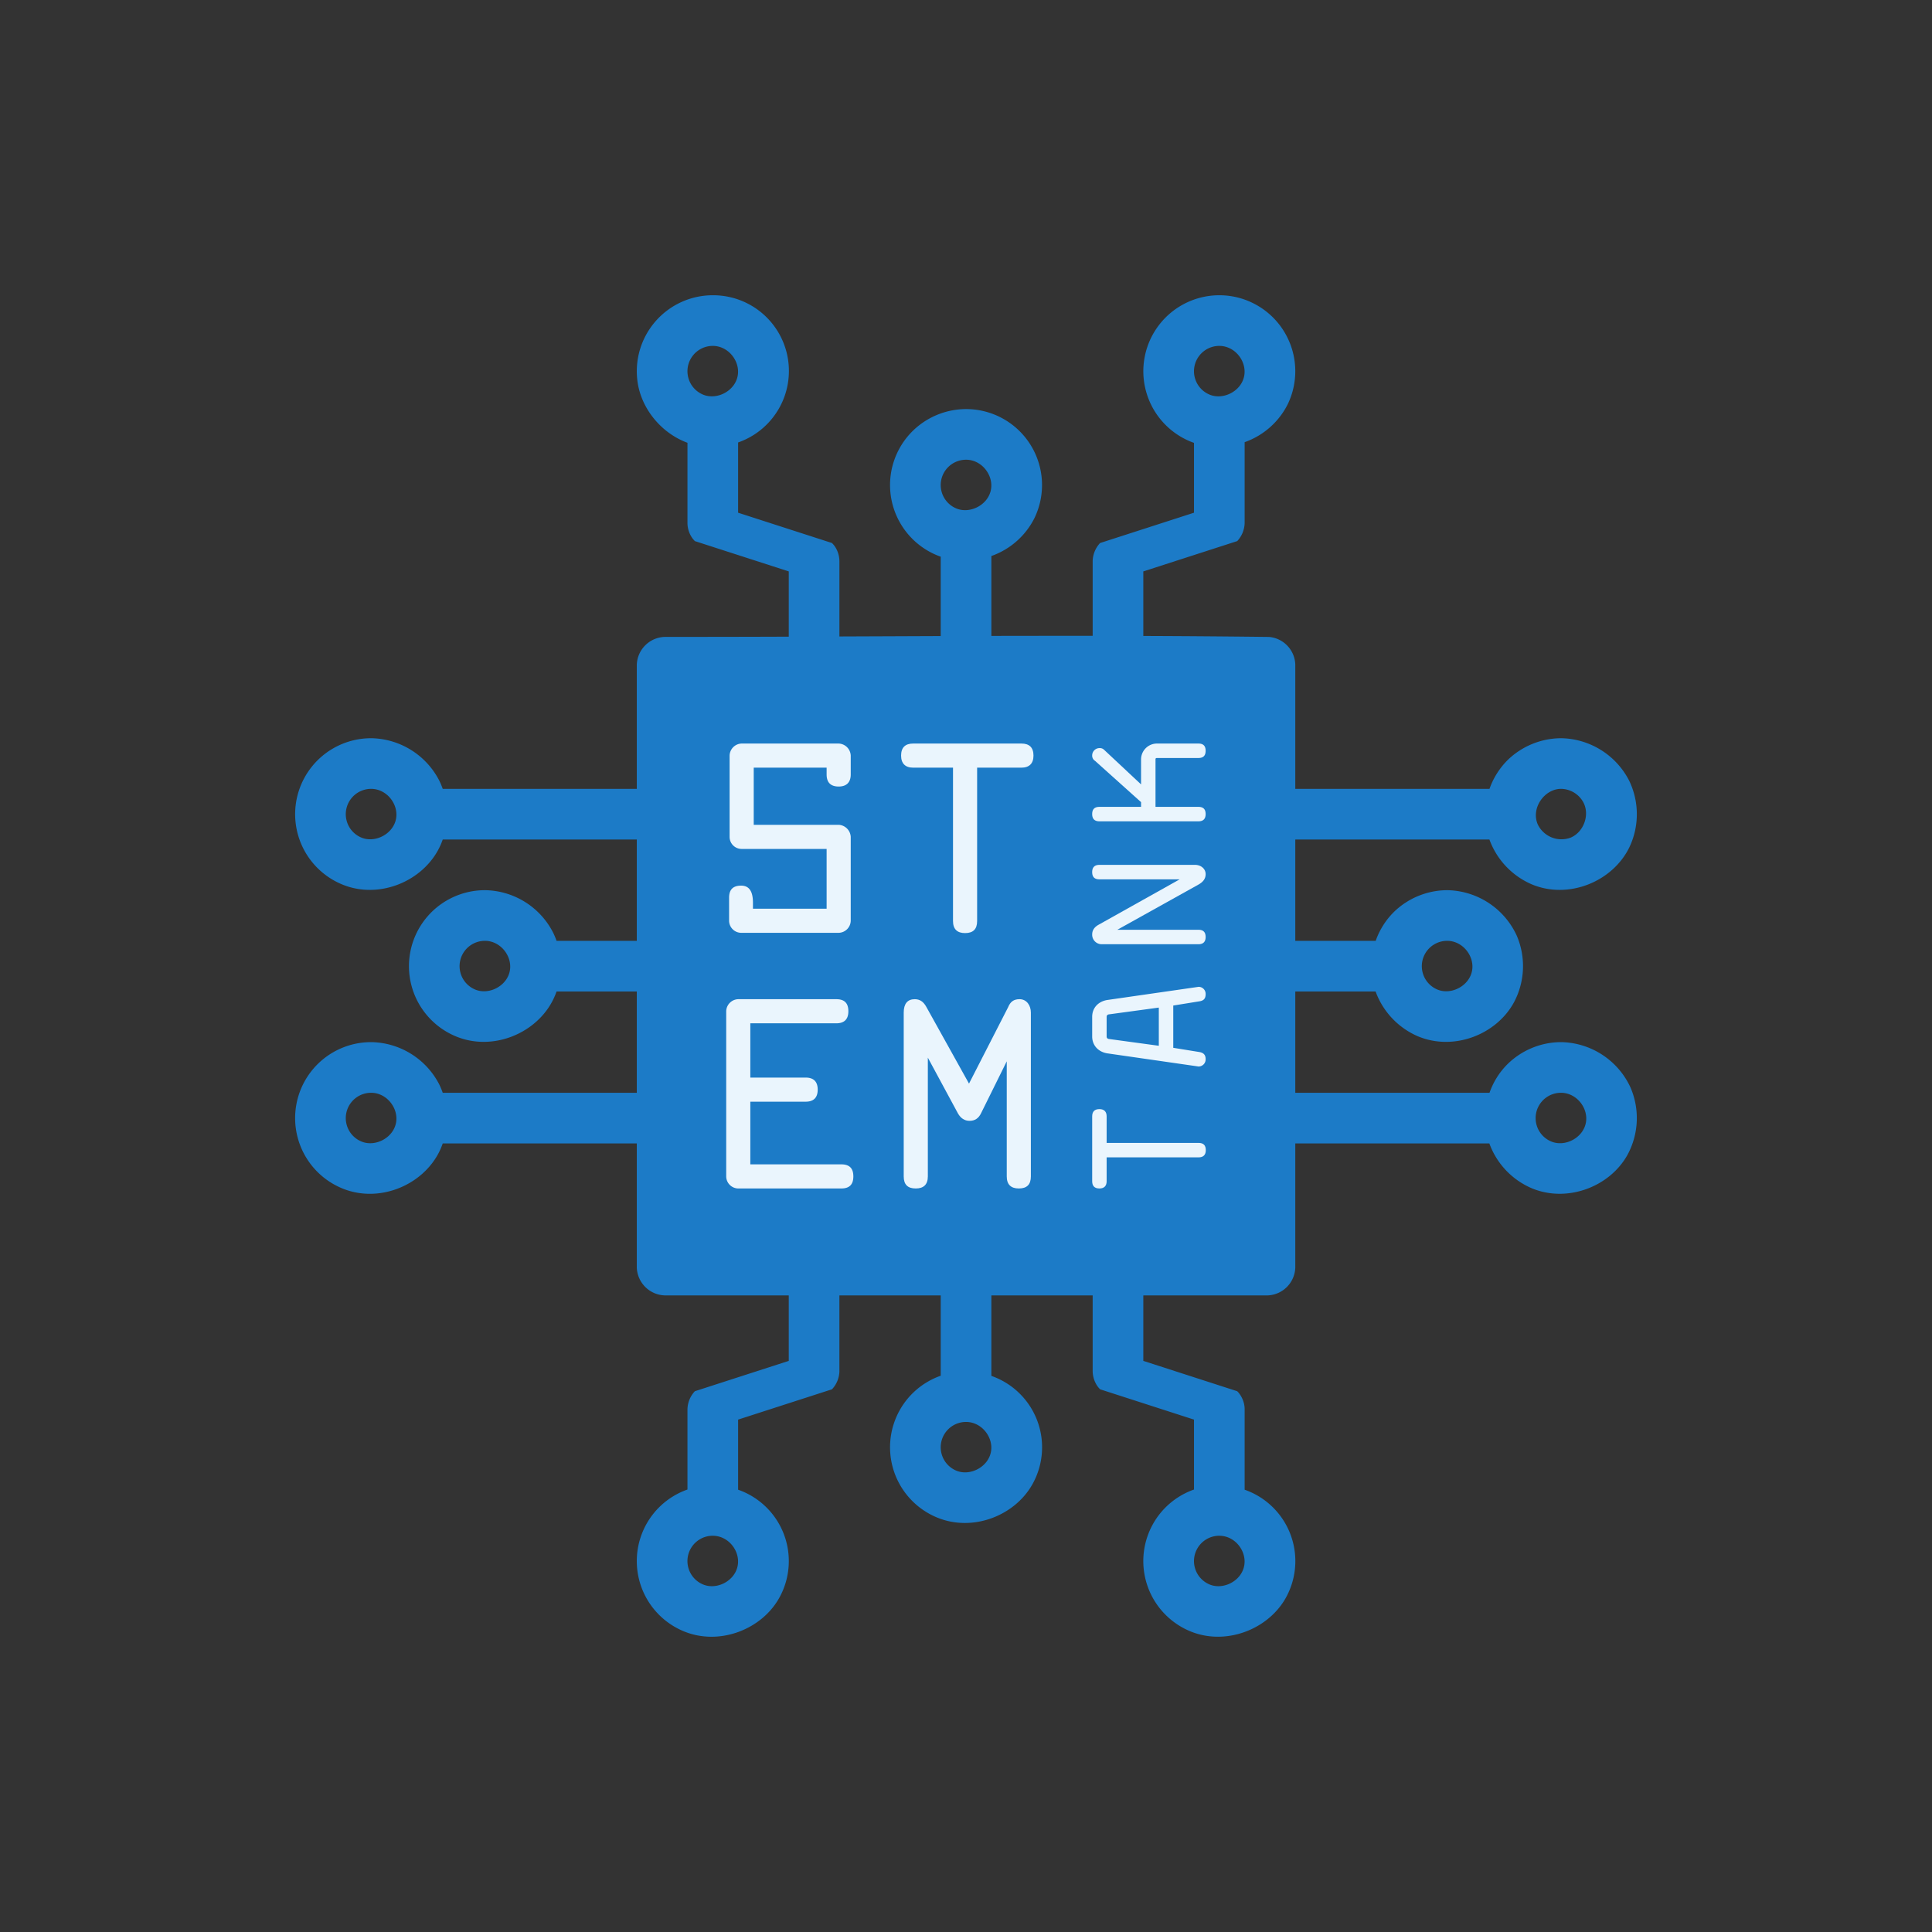 <svg xmlns="http://www.w3.org/2000/svg" width="1080" height="1080" viewBox="0 0 1080 1080"><rect x="0" y="0" width="1080" height="1080" fill="#333333" stroke="none"/><g id="Layer_1" data-name="Layer 1"><path d="M247.49,469.293a41.447,41.447,0,0,1-1.755,4.261c-9.202,19.068-33.763,29.473-54.572,20.81a42.474,42.474,0,0,1,16.025-81.695h.538a43.607,43.607,0,0,1,37.896,23.825,42.827,42.827,0,0,1,1.869,4.487h108.48V371.644a16.129,16.129,0,0,1,15.303-15.6,2.302,2.302,0,0,0,.311-.014q34.654,0,69.337-.127V319.422L388.43,302.476l-.623-.68a12.718,12.718,0,0,1-1.133-1.472,14.959,14.959,0,0,1-2.378-7.857v-44.946c-14.482-5.323-25.878-18.927-27.944-34.343a42.494,42.494,0,0,1,41.817-48.131h.552a42.324,42.324,0,0,1,13.887,82.29v39.269l52.477,16.946.637.68a14.502,14.502,0,0,1,1.132,1.472,14.958,14.958,0,0,1,2.378,7.857v42.228q28.327-.106,56.639-.227V311.197c-.722-.255-1.43-.524-2.152-.821a42.462,42.462,0,0,1-13.179-69.79A42.783,42.783,0,0,1,539.745,228.68a3.583,3.583,0,0,1,.552,0,42.458,42.458,0,0,1,37.995,60.886,42.864,42.864,0,0,1-24.108,21.248v44.663q28.305-.064,56.625-.043V313.561a15.334,15.334,0,0,1,4.148-10.008l52.491-16.946V247.564c-.722-.255-1.43-.524-2.152-.821a42.477,42.477,0,0,1,16.025-81.695h.552a42.466,42.466,0,0,1,37.995,60.886,42.865,42.865,0,0,1-24.108,21.248v45.286a15.335,15.335,0,0,1-4.148,10.008l-52.491,16.946v36.084q34.824.127,69.648.538a11.402,11.402,0,0,1,1.925.17,16.062,16.062,0,0,1,13.378,15.119V440.981H832.638A42.738,42.738,0,0,1,843.1,424.574a43.192,43.192,0,0,1,29.218-11.905h.552a43.597,43.597,0,0,1,37.769,23.584,43.078,43.078,0,0,1,.227,37.302c-9.187,19.068-33.748,29.473-54.572,20.81a43.485,43.485,0,0,1-23.698-25.071H724.073v56.639H769.02a42.47,42.47,0,0,1,10.461-16.407A43.023,43.023,0,0,1,808.685,497.62h.552a43.552,43.552,0,0,1,38.547,25.212,43.092,43.092,0,0,1-1.359,37.273c-9.725,18.162-33.593,27.605-53.765,19.21a43.487,43.487,0,0,1-23.698-25.071h-44.89V610.87H832.652a42.184,42.184,0,0,1,9.555-15.501,42.907,42.907,0,0,1,30.11-12.811h.552a43.52,43.52,0,0,1,38.533,25.226,43.087,43.087,0,0,1-1.6,37.726c-9.881,17.908-33.649,27.01-53.51,18.743a43.34,43.34,0,0,1-23.726-25.056H724.073v69.337a16.085,16.085,0,0,1-15.303,15.6H639.122v36.608l52.491,16.96.637.665a15.008,15.008,0,0,1,3.383,7.489,13.597,13.597,0,0,1,.127,1.854v45.045a42.264,42.264,0,0,1,23.542,59.47c-9.584,18.417-33.833,28.044-54.006,19.649A42.455,42.455,0,0,1,651.212,842.99a42.641,42.641,0,0,1,16.237-10.334V793.571l-52.491-16.946-.637-.679a13.881,13.881,0,0,1-1.118-1.472,15.111,15.111,0,0,1-2.392-7.871V724.134H554.185v45.003A42.252,42.252,0,0,1,577.486,829.06c-9.725,18.148-33.593,27.59-53.765,19.196a42.462,42.462,0,0,1-13.179-69.79,42.515,42.515,0,0,1,15.331-9.428V724.133h-56.639v42.469a15.299,15.299,0,0,1-4.148,10.023L412.609,793.57v39.184a42.254,42.254,0,0,1,23.414,59.697c-9.626,18.247-33.692,27.831-53.879,19.422a42.465,42.465,0,0,1-13.364-69.606,42.493,42.493,0,0,1,15.515-9.612V787.71a15.319,15.319,0,0,1,4.134-10.008l52.491-16.96V724.134H371.584a16.16,16.16,0,0,1-15.6-15.303,2.085,2.085,0,0,1-.014-.297V639.196H247.49a42.766,42.766,0,0,1-1.755,4.261c-9.201,19.068-33.763,29.459-54.572,20.796a42.472,42.472,0,0,1,16.025-81.695h.538a43.52,43.52,0,0,1,37.783,23.584A41.716,41.716,0,0,1,247.49,610.87H355.97V554.245H311.123a39.752,39.752,0,0,1-1.77,4.261c-9.187,19.068-33.748,29.473-54.572,20.81A42.476,42.476,0,0,1,270.806,497.62h.552a43.453,43.453,0,0,1,37.769,23.584,40.736,40.736,0,0,1,1.996,4.728H355.97v-56.639H247.49Zm434.016,389.197a14.162,14.162,0,0,0-5.408,27.208c7.8,3.313,18.092-2.024,19.479-10.787,1.26-7.857-5.054-16.223-13.703-16.407A3.069,3.069,0,0,0,681.506,858.491Zm-283.152,0a14.16,14.16,0,0,0-5.408,27.208c7.8,3.313,18.092-2.024,19.479-10.787,1.26-7.857-5.054-16.223-13.703-16.407A3.092,3.092,0,0,0,398.353,858.491Zm141.576-63.618a14.161,14.161,0,0,0-5.408,27.208c7.828,3.312,18.148-2.109,19.493-10.886,1.203-7.857-5.181-16.138-13.717-16.322ZM207.357,610.87a14.158,14.158,0,0,0-5.394,27.208c7.8,3.313,18.078-2.024,19.479-10.787,1.246-7.885-5.167-16.223-13.703-16.421Zm665.145,0a14.158,14.158,0,0,0-5.408,27.208c7.828,3.313,18.148-2.081,19.493-10.886,1.203-7.843-5.181-16.124-13.717-16.322ZM270.989,525.932a14.157,14.157,0,0,0-5.408,27.208c7.8,3.298,18.078-2.038,19.479-10.801,1.26-7.885-5.167-16.223-13.703-16.407Zm537.88,0a14.161,14.161,0,0,0-5.408,27.208c7.828,3.312,18.148-2.109,19.493-10.886,1.203-7.857-5.181-16.138-13.717-16.322Zm63.633-84.951c-9.315.085-16.973,11.084-12.755,20.13A14.69,14.69,0,0,0,877.938,468.26c7.347-3.015,11.028-12.854,7.021-20.003A14.389,14.389,0,0,0,872.87,440.981Zm-665.145,0a14.158,14.158,0,0,0-5.394,27.208c7.828,3.312,18.148-2.109,19.493-10.886,1.189-7.828-5.139-16.124-13.717-16.322ZM539.929,256.992a14.161,14.161,0,0,0-5.408,27.208c7.8,3.298,18.092-2.038,19.479-10.801,1.26-7.843-5.11-16.223-13.703-16.407ZM681.506,193.36a14.162,14.162,0,0,0-5.408,27.208c7.8,3.298,18.092-2.024,19.479-10.787,1.26-7.899-5.11-16.223-13.703-16.421Zm-283.152,0a14.162,14.162,0,0,0-5.408,27.208c7.8,3.298,18.092-2.038,19.479-10.787,1.26-7.857-5.11-16.223-13.703-16.421Z" fill="#1c7bc7" fill-rule="evenodd"/><path d="M475.565,514.711a6.919,6.919,0,0,1-6.742,6.742H414.305a6.818,6.818,0,0,1-6.738-6.742V501.816c0-4.545,2.197-6.742,6.738-6.742,4.402,0,6.599,3.078,6.599,9.526v3.371h41.181V474.557H414.598a6.723,6.723,0,0,1-6.742-6.742V422.384a6.918,6.918,0,0,1,6.742-6.74h54.225a7.024,7.024,0,0,1,6.742,6.74V432.937c0,4.396-2.344,6.74-6.742,6.74-4.541,0-6.738-2.344-6.738-6.74v-3.811H421.34v31.949h47.483a7.132,7.132,0,0,1,6.742,6.74Z" fill="#eaf5fd"/><path d="M570.985,415.644c4.398,0,6.742,2.197,6.742,6.74,0,4.398-2.344,6.742-6.742,6.742H546.218v85.732c0,4.543-2.197,6.742-6.738,6.742-4.398,0-6.742-2.199-6.742-6.742V429.126h-22.28c-4.394,0-6.738-2.344-6.738-6.742,0-4.543,2.344-6.74,6.738-6.74Z" fill="#eaf5fd"/><path d="M467.502,558.554c4.545,0,6.742,2.197,6.742,6.74,0,4.398-2.197,6.742-6.742,6.742H419.436v30.337h30.922c4.398,0,6.742,2.197,6.742,6.74s-2.344,6.742-6.742,6.742H419.436v35.026H470.29c4.541,0,6.738,2.197,6.738,6.74s-2.197,6.742-6.738,6.742H412.694a6.819,6.819,0,0,1-6.742-6.742V565.295a6.918,6.918,0,0,1,6.742-6.74Z" fill="#eaf5fd"/><path d="M517.787,562.804l23.89,42.94,21.836-42.647c1.317-3.224,3.221-4.543,6.448-4.543,3.958,0,6.298,3.516,6.298,7.474v91.593c0,4.543-2.197,6.742-6.738,6.742-4.398,0-6.742-2.199-6.742-6.742V593.285L548.562,622.01c-1.464,3.224-3.664,4.543-6.591,4.543-2.641,0-4.838-1.319-6.449-4.103L518.668,591.235v66.386c0,4.543-2.344,6.742-6.742,6.742-4.545,0-6.742-2.199-6.742-6.742V566.028c0-4.836,2.054-7.474,6.155-7.474C514.123,558.554,516.177,559.873,517.787,562.804Z" fill="#eaf5fd"/><path d="M610.537,624.042c0-2.634,1.317-4.041,4.04-4.041,2.636,0,4.041,1.407,4.041,4.041v14.848h51.388c2.723,0,4.041,1.317,4.041,4.039,0,2.636-1.318,4.041-4.041,4.041H618.619v13.352c0,2.634-1.405,4.041-4.041,4.041-2.723,0-4.04-1.407-4.04-4.041Z" fill="#eaf5fd"/><path d="M610.537,568.427c0-5.006,3.338-8.52,8.257-9.399l51.212-7.379a3.926,3.926,0,0,1,3.953,4.127c0,2.462-1.142,3.603-3.425,3.955l-14.671,2.372v23.629l14.671,2.372c2.283.438,3.425,1.579,3.425,3.951a3.979,3.979,0,0,1-3.953,4.129l-51.212-7.379c-4.92-.877-8.257-4.481-8.257-9.399Zm37.245-5.182L620.024,567.02c-.966.09-1.406.618-1.406,1.407v10.98c0,.791.44,1.319,1.406,1.405l27.758,3.779Z" fill="#eaf5fd"/><path d="M613.963,517.027l45.503-25.476H614.577c-2.723,0-4.04-1.317-4.04-4.041,0-2.634,1.317-4.039,4.04-4.039h53.497c3.163,0,5.886,2.108,5.886,5.182,0,2.46-1.318,4.305-3.953,5.798l-45.415,25.298h45.327c2.723,0,4.041,1.319,4.041,4.041,0,2.636-1.318,4.041-4.041,4.041H615.983a5.309,5.309,0,0,1-5.446-5.446C610.537,520.1,611.678,518.346,613.963,517.027Z" fill="#eaf5fd"/><path d="M614.577,451.045h23.279v-2.636L612.118,425.305a3.403,3.403,0,0,1-1.581-3.074,4.106,4.106,0,0,1,4.128-4.039,3.31,3.31,0,0,1,2.548.965l20.643,19.326V424.428a8.904,8.904,0,0,1,8.96-8.784h23.102c2.723,0,4.041,1.317,4.041,4.041,0,2.722-1.318,4.041-4.041,4.041H646.816c-.615,0-.878.174-.878.701v26.617h23.981c2.723,0,4.041,1.317,4.041,4.041,0,2.634-1.318,4.041-4.041,4.041H614.577c-2.723,0-4.04-1.407-4.04-4.041C610.537,452.362,611.854,451.045,614.577,451.045Z" fill="#eaf5fd"/></g></svg>